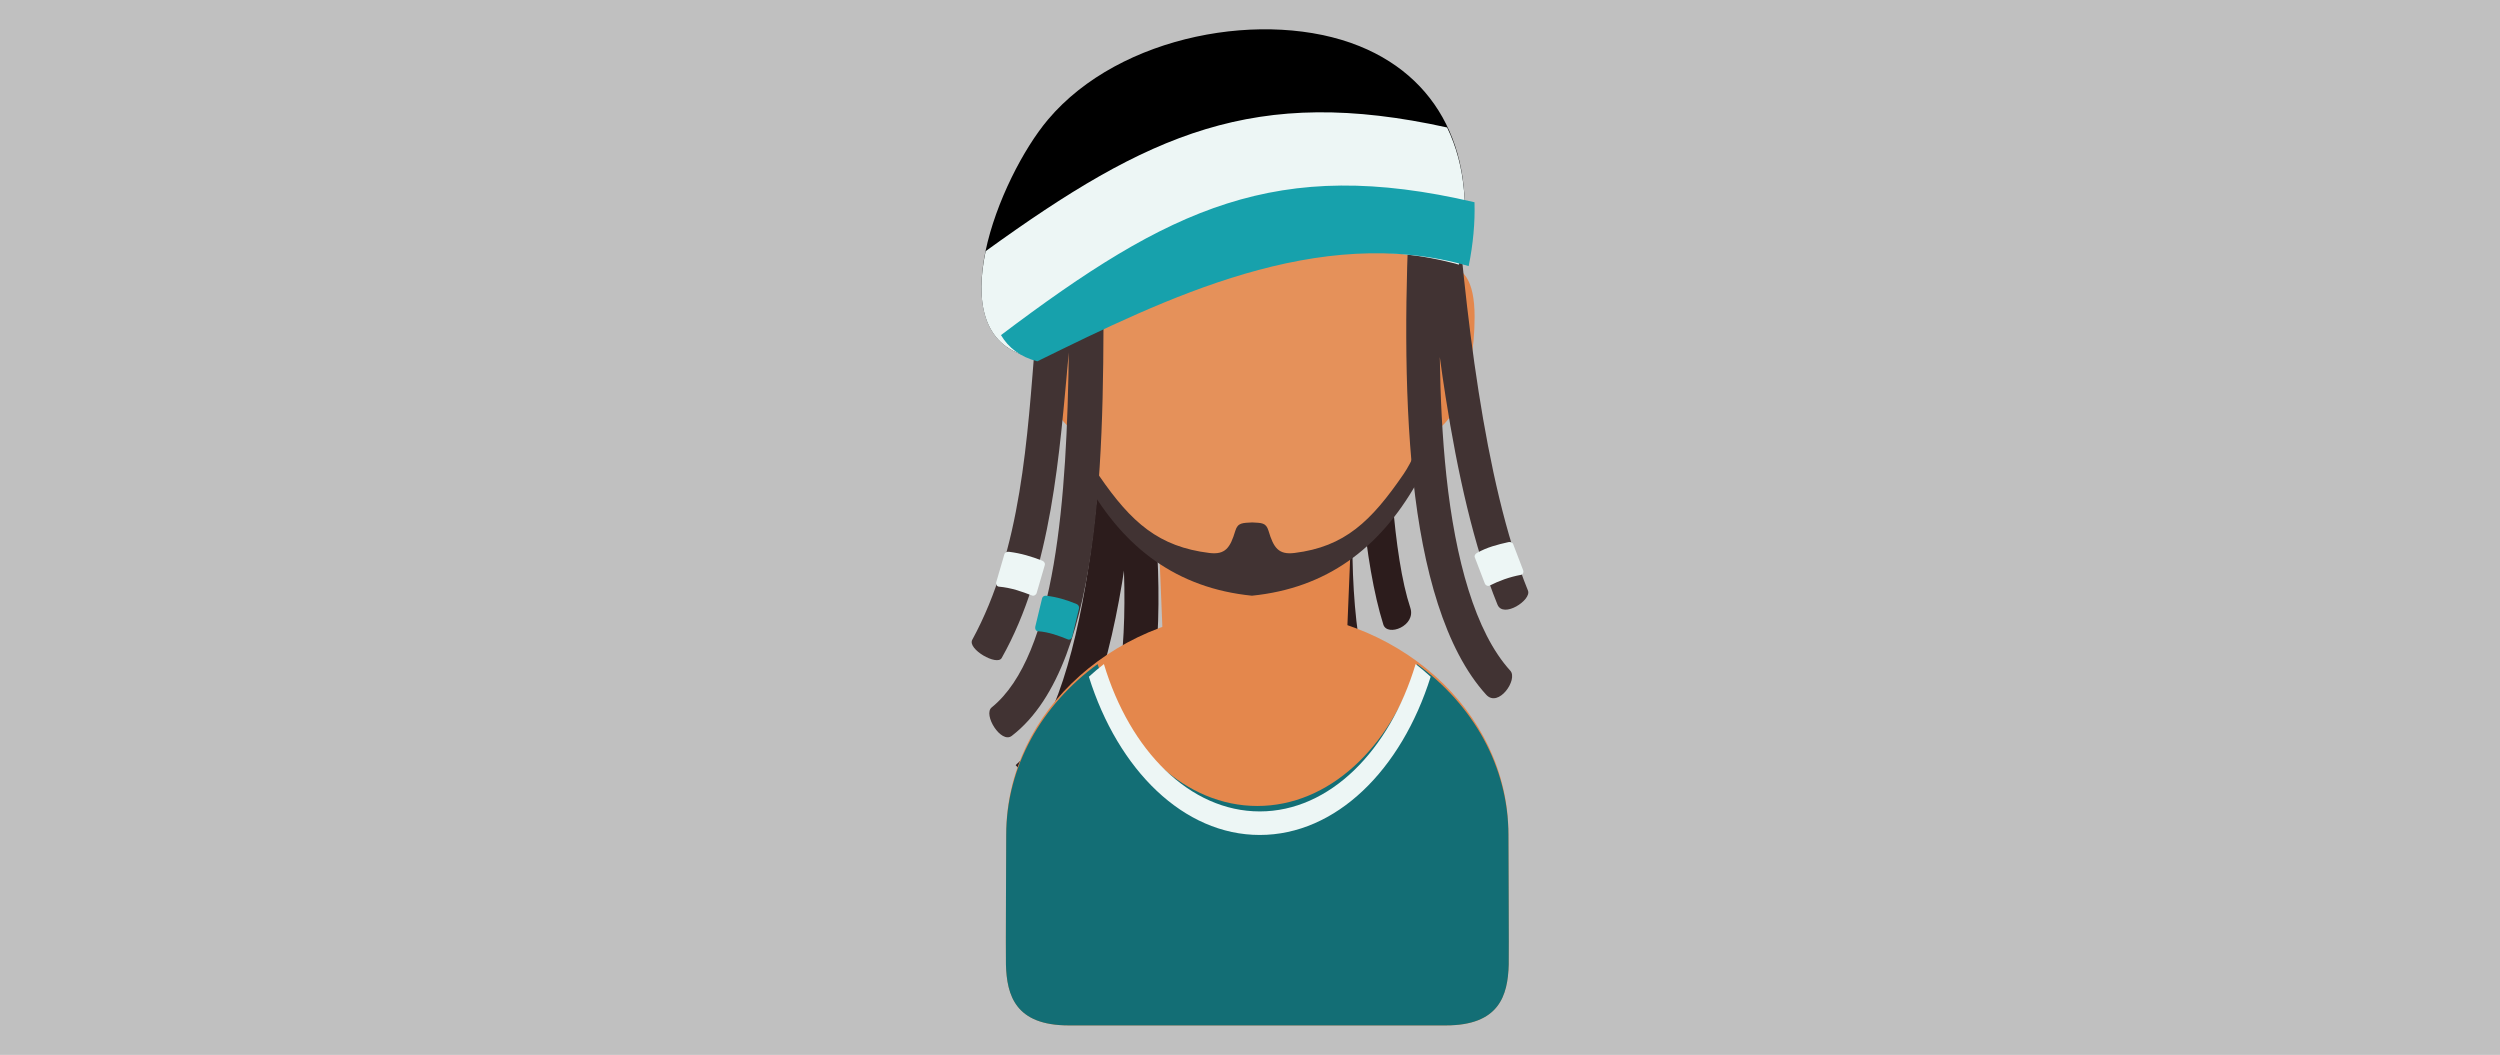 <?xml version="1.0" encoding="UTF-8"?>
<svg width="512px" height="216px" viewBox="0 0 512 216" version="1.1" xmlns="http://www.w3.org/2000/svg" xmlns:xlink="http://www.w3.org/1999/xlink">
    <rect x="0" y="0" width="512" height="216" fill="#808080" stroke="none"/>
    <title>featured-image</title>
    <g id="Page-1" stroke="none" stroke-width="1" fill="none" fill-rule="evenodd">
        <g id="featured-image" fill-rule="nonzero">
            <rect id="background" fill-opacity="0.5" fill="#FFFFFF" x="0" y="0" width="512" height="216"></rect>
            <g id="life" transform="translate(199, 6)">
                <path d="M89.115,20.326 C86.313,37.225 85.838,50.311 85.416,69.167 C85.033,86.246 86.364,108.073 89.829,118.459 C91.077,122.199 85.112,124.471 84.306,121.907 C80.351,109.321 78.622,87.865 79.069,68.972 C79.502,49.616 80.024,36.163 82.869,19 L89.115,20.326" id="Fill-66" fill="#2C1C1C"></path>
                <path d="M33.432,49.007 C34.039,52.031 34.378,55.389 34.378,58.924 C34.378,72.221 29.592,83 23.689,83 C17.786,83 13,72.221 13,58.924 C13,43.333 22.674,49.007 33.432,49.007 Z M82.568,49.007 C81.961,52.031 81.622,55.389 81.622,58.924 C81.622,72.221 86.408,83 92.311,83 C98.214,83 103,72.221 103,58.924 C103,43.333 93.326,49.007 82.568,49.007 L82.568,49.007 Z" id="Fill-67" fill="#E4874C"></path>
                <path d="M83.223,49.116 C80.589,65.849 77.933,86.424 77.962,105.014 C77.99,123.05 80.502,139.125 88,147.551 L82.832,152.353 C73.982,142.408 71.019,124.65 70.989,105.014 C70.958,85.932 73.656,64.995 76.332,48 L83.223,49.116 Z M32.09,60.267 C35.011,76.47 38.009,96.378 38.243,114.299 C38.485,132.851 35.708,149.373 26.813,158 L22,152.835 C29.243,145.81 31.489,131.141 31.27,114.383 C31.043,96.996 28.097,77.475 25.226,61.551 L32.09,60.267 L32.09,60.267 Z" id="Fill-68" fill="#2C1C1C"></path>
                <path d="M33.319,58 C35.744,81.184 32.245,139.887 13.756,156 L9,150.691 C24.945,136.795 28.28,78.883 26.172,58.723 L33.319,58" id="Fill-69" fill="#2C1C1C"></path>
                <path d="M109.923,164.743 C109.923,139.48 86.9,119 58.5,119 C30.099,119 7.077,139.48 7.077,164.743 C7.077,166.708 6.956,189.309 7.018,191.48 C7.199,197.817 8.946,204 19.854,204 L97.116,204 C108.055,204 109.803,197.828 109.983,191.486 C110.044,189.315 109.923,166.713 109.923,164.743" id="Fill-70" fill="#E4874C"></path>
                <path d="M79,72 C78.31,88.865 77.619,105.73 76.928,122.595 C76.623,130.057 68.299,138.126 58.457,137.999 C48.845,137.874 39.349,129.662 39.06,122.555 C38.373,105.704 37.687,88.852 37,72 C51,72 65,72 79,72" id="Fill-71" fill="#E4874C"></path>
                <path d="M94.415,21 C96.718,29.033 98,37.952 98,47.343 C98,54.302 97.321,61.002 96.051,67.272 C93.748,78.653 91.161,90.928 85.5,98.489 C71.601,117.052 43.416,116.138 29.735,97.896 C24.193,90.508 21.458,79.139 19.116,68.075 C17.74,61.574 17,54.6 17,47.343 C17,37.952 18.283,29.033 20.586,21 L94.415,21" id="Fill-72" fill="#E5915A"></path>
                <path d="M91.209,130 C85.747,147.096 73.159,159.064 58.5,159.064 C43.841,159.064 31.252,147.096 25.79,130 C14.363,138.328 7.077,150.928 7.077,165.033 C7.077,166.982 6.956,189.418 7.018,191.571 C7.199,197.862 8.946,204 19.854,204 L97.116,204 C108.055,204 109.803,197.874 109.983,191.578 C110.044,189.424 109.923,166.987 109.923,165.033 C109.923,150.928 102.636,138.328 91.209,130 Z" id="Fill-73" fill="#136E75"></path>
                <path d="M90.92,130 C85.59,147.752 73.306,160.179 59,160.179 C44.695,160.179 32.41,147.752 27.08,130 C26.016,130.825 24.988,131.692 24,132.595 C29.988,151.694 43.406,165 59,165 C74.594,165 88.012,151.694 94,132.596 C93.012,131.692 91.985,130.825 90.92,130 Z" id="Fill-74" fill="#EDF6F5"></path>
                <path d="M57.392,116 C42.05,114.458 31.264,106.257 23.728,93.069 C20.412,87.266 21.08,78.587 21.015,78.395 C20.871,77.965 22.454,86.11 26.121,91.453 C32.75,101.11 38.365,105.97 48.668,107.247 C51.946,107.653 52.951,106.193 53.997,102.695 C54.503,101.006 55.528,101.106 57.448,100.993 C59.367,101.106 60.282,101.006 60.788,102.695 C61.834,106.193 62.838,107.653 66.116,107.247 C76.419,105.97 81.811,100.766 88.44,91.108 C92.107,85.765 94.137,76.586 93.993,77.014 C93.928,77.208 94.373,87.266 91.057,93.069 C83.521,106.257 72.735,114.458 57.392,116" id="Fill-75" fill="#413333"></path>
                <path d="M26.981,45.393 L26.985,48.045 C27.046,82.279 27.677,129.782 8.208,144.709 C6.025,146.383 2.273,140.35 4.098,138.876 C17.256,128.256 19.523,95.611 19.887,66.18 C17.967,86.868 16.47,110.443 6.144,128.761 C5.198,130.44 -0.923,126.94 0.119,125.028 C10.221,106.492 11.401,83.742 13.085,62.892 C13.956,52.114 14.034,41.295 13.006,31.153 C31.113,29.272 10.49,45.393 26.981,45.393" id="Fill-76" fill="#413333"></path>
                <path d="M98.91,30 C99.905,42.652 101.368,58.56 103.826,74.239 C106.159,89.124 109.38,103.735 113.929,114.958 C114.708,116.879 108.856,120.708 107.682,117.82 C102.858,105.965 99.487,90.764 97.074,75.367 C96.643,72.623 96.243,69.871 95.871,67.129 C95.987,75.343 96.384,83.617 97.222,91.478 C99.045,108.478 103.106,123.445 110.306,131.355 C111.951,133.161 107.886,139.038 105.367,136.272 C96.935,127.013 92.401,110.615 90.432,92.246 C88.42,73.354 88.872,52.325 89.712,35.202 L92.486,35.343 C92.351,33.72 92.224,32.137 92.103,30.602 L98.91,30" id="Fill-77" fill="#413333"></path>
                <path d="M11.569,67 C-7.129,62.308 5.629,30.349 15.631,18.489 C30.411,0.967 60.42,-4.213 79.369,3.428 C97.139,10.594 104.027,27.79 99.786,48.086 C69.081,39.472 37.792,54.501 11.569,67 Z" id="Fill-78" fill="#000000"></path>
                <path d="M11.568,67 C2.181,64.658 0.723,55.484 2.864,45.438 C36.316,21.247 58.096,11.435 97.366,20.106 C101.18,27.978 102,37.668 99.787,48.199 C69.081,39.635 37.792,54.575 11.568,67 Z" id="Fill-79" fill="#EDF6F5"></path>
                <path d="M13.438,68 C9.926,67.092 7.521,65.195 6,62.63 C40.594,36.531 62.533,25.944 102.978,35.419 C103.101,39.578 102.705,43.959 101.786,48.491 C71.035,39.606 39.701,55.108 13.438,68 Z" id="Fill-80" fill="#17A1AC"></path>
                <path d="M109.936,105.026 C110.338,104.936 110.759,105.084 110.9,105.453 C111.584,107.24 112.269,109.027 112.953,110.814 C113.095,111.182 112.908,111.651 112.502,111.726 C110.071,112.177 107.979,112.97 106.059,113.937 C105.693,114.121 105.235,113.878 105.095,113.51 C104.41,111.723 103.726,109.936 103.041,108.149 C102.9,107.78 103.137,107.437 103.493,107.236 C105.538,106.077 107.729,105.519 109.936,105.026 Z" id="Fill-82" fill="#EDF6F5"></path>
                <path d="M21.472,117.698 C21.833,117.847 22.075,118.211 21.979,118.61 C21.514,120.548 21.049,122.484 20.584,124.421 C20.489,124.821 20.091,125.107 19.729,124.961 C17.797,124.184 15.84,123.445 13.53,123.27 C13.144,123.241 12.927,122.757 13.022,122.358 C13.488,120.421 13.952,118.484 14.417,116.547 C14.513,116.147 14.888,115.962 15.273,116.006 C17.498,116.261 19.529,116.894 21.472,117.698 Z" id="Fill-83" fill="#17A1AC"></path>
                <path d="M14.436,108.821 C14.828,108.977 15.087,109.342 14.973,109.734 C14.418,111.637 13.863,113.54 13.308,115.443 C13.193,115.835 12.749,116.11 12.354,115.957 C10.244,115.145 8.106,114.37 5.567,114.145 C5.143,114.108 4.915,113.625 5.029,113.232 C5.584,111.329 6.14,109.427 6.695,107.524 C6.809,107.131 7.226,106.957 7.648,107.009 C10.092,107.312 12.314,107.982 14.436,108.821 Z" id="Fill-84" fill="#EDF6F5"></path>
            </g>
        </g>
    </g>
</svg>